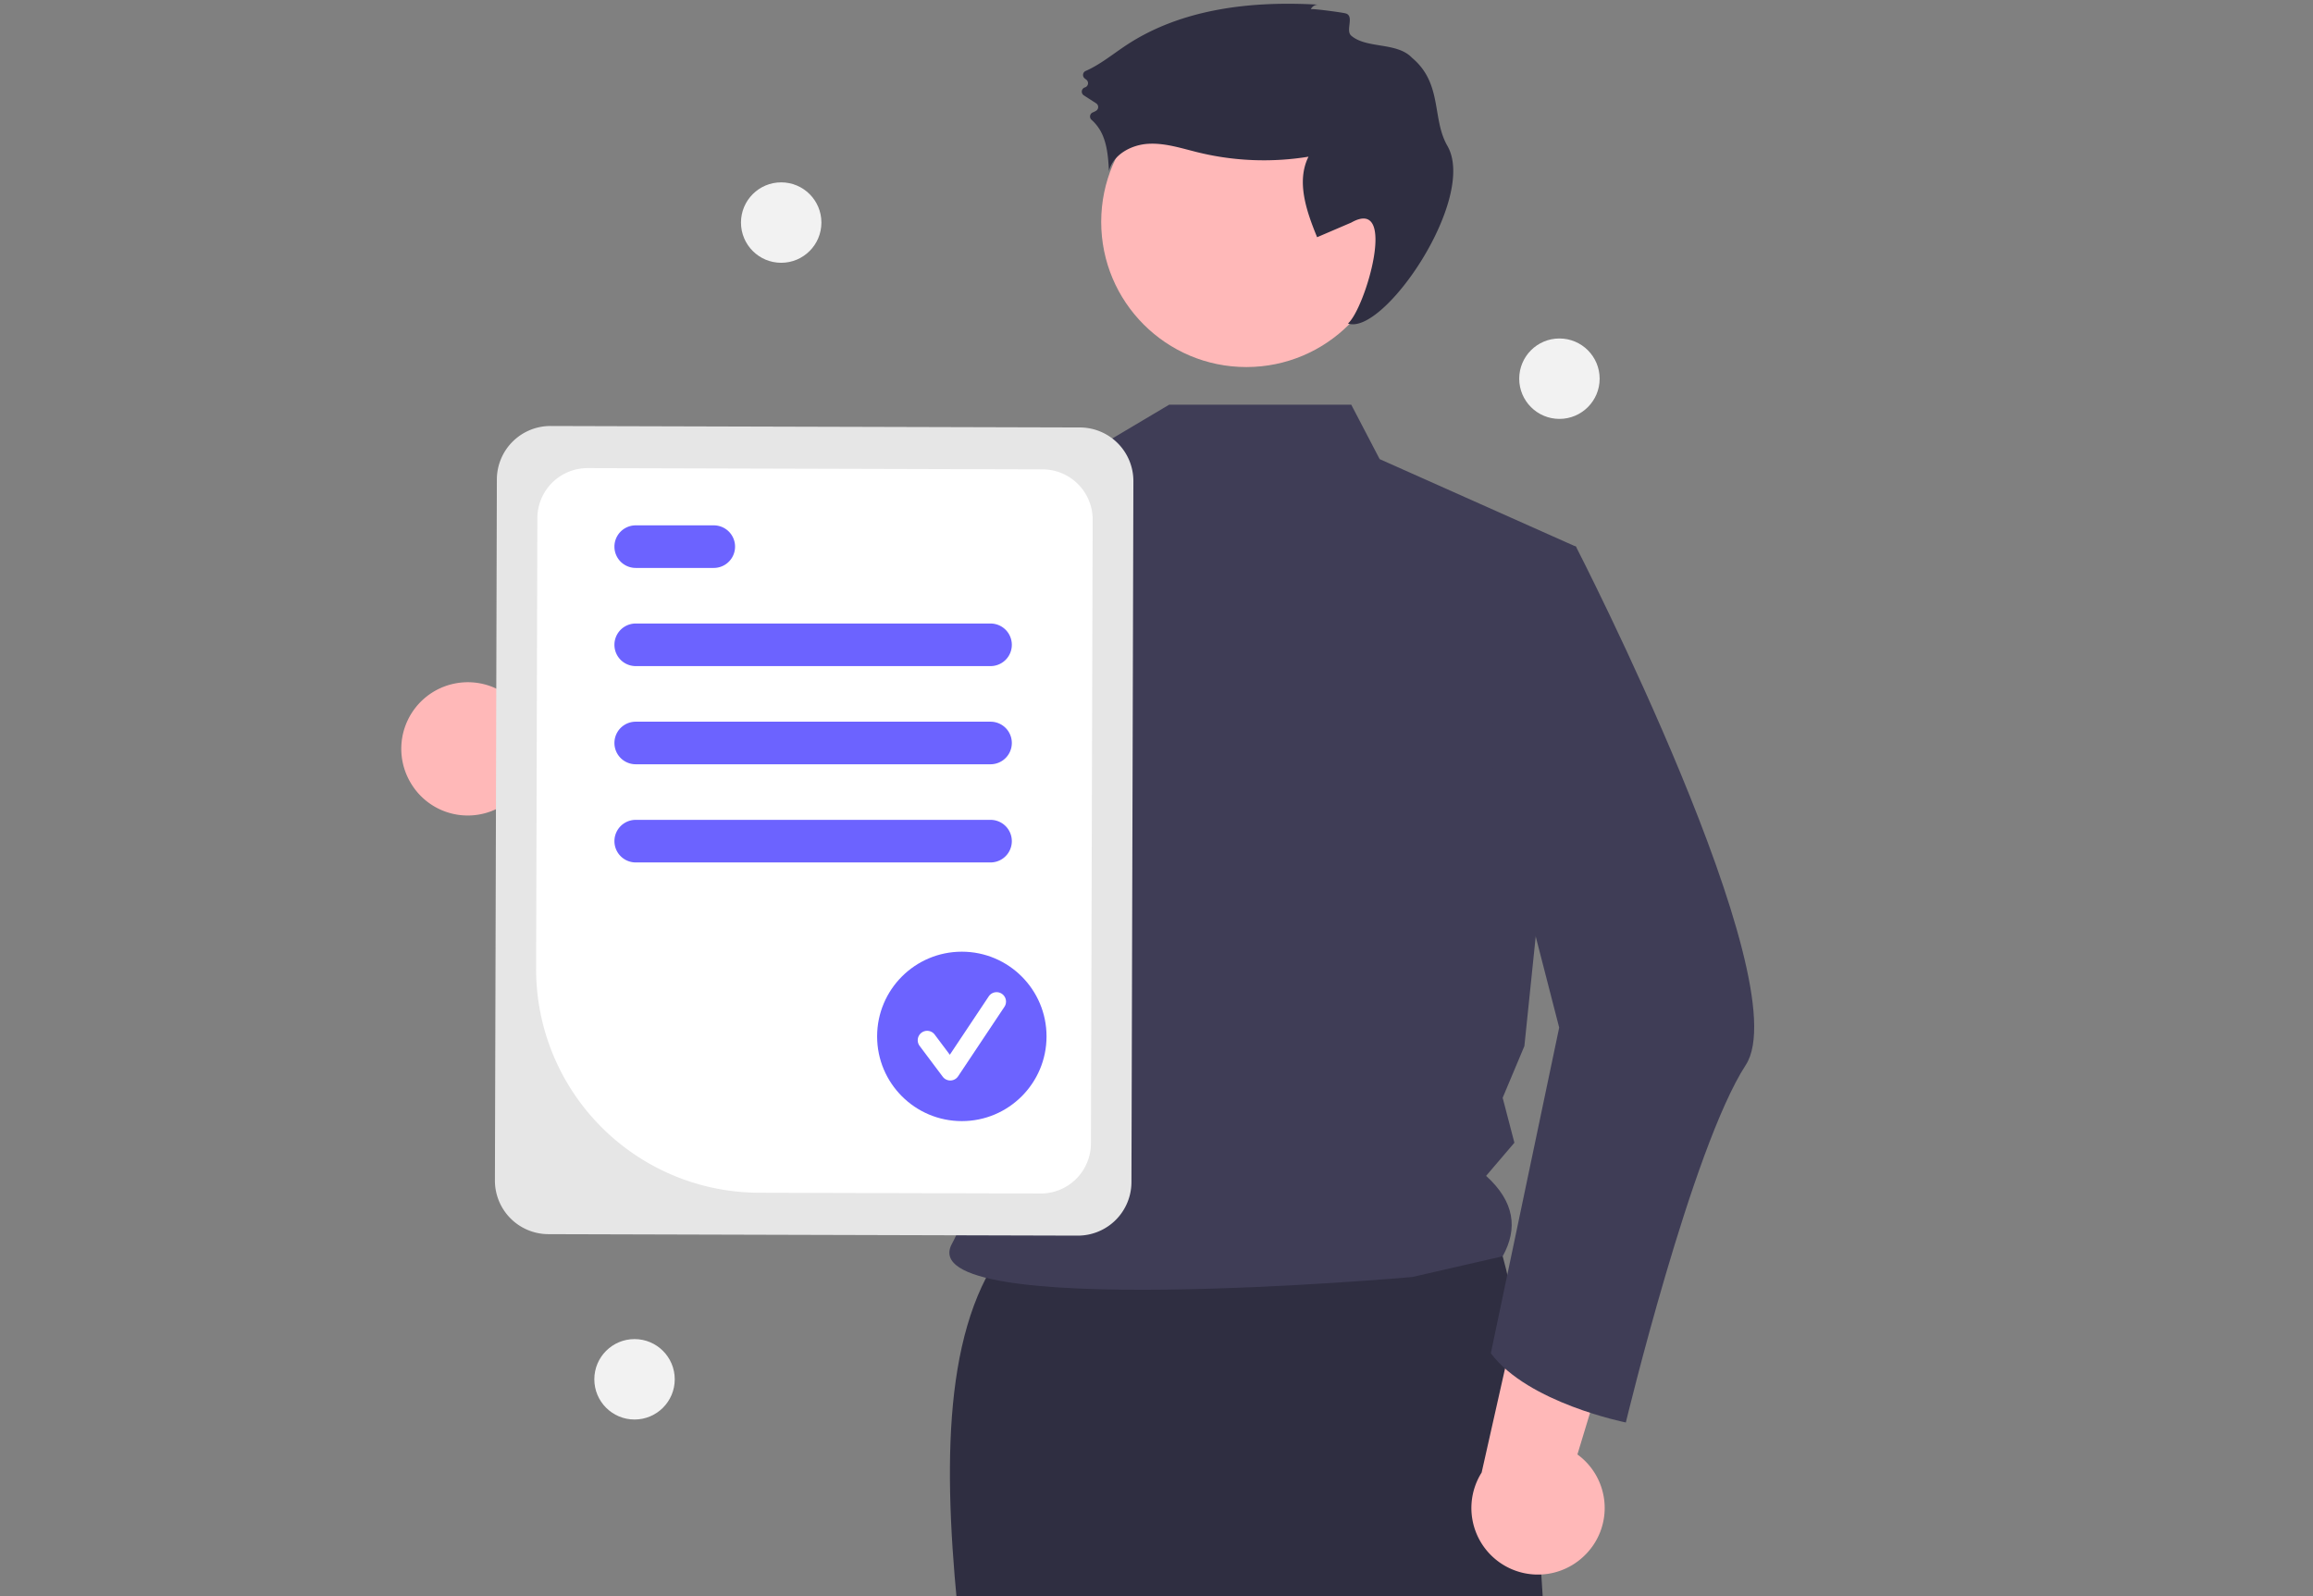 <?xml version="1.0" encoding="utf-8"?>
<svg viewBox="-169.645 -1.586 977.82 674.769" xmlns="http://www.w3.org/2000/svg">
  <rect x="-169.645" y="-1.586" width="977.82" height="674.769" fill="#808080" stroke="none"/>
  <path d="M310.019,435.422a27.981,27.981,0,0,0,42.374,6.734L438.65,491.628,435.436,440.056l-81.418-39.072a28.133,28.133,0,0,0-43.998,34.439Z" transform="matrix(1, 0, 0, 1, -305.93, -105.865)" fill="#ffb8b8"/>
  <path d="M559.741,633.604c-25.586,35.812-24.671,95.726-17.533,161.299l120.974,0,5.26-12.273,7.013,12.273H789.417s-8.766-166.559-24.546-171.819S559.741,633.604,559.741,633.604Z" transform="matrix(1, 0, 0, 1, -305.93, -105.865)" fill="#2f2e41"/>
  <circle cx="357.252" cy="92.218" r="61.364" fill="#ffb8b8"/>
  <path d="M707.534,275.368l12,23,83,37L780.717,546.504,771.534,568.368l4.961,18.987L764.534,601.368c12.007,10.864,13.532,22.236,7,34l-38.221,8.756s-212.521,18.898-194.611-14.026c19.57-35.974,24.553-142.215-18.649-198.988-36.677-48.199-8.519-110.742-8.519-110.742l87-26,32-19Z" transform="matrix(1, 0, 0, 1, -305.93, -105.865)" fill="#3f3d56"/>
  <path d="M690.426,108.195a3.385,3.385,0,0,1,3.257-1.933c-28.093-1.68-57.685,1.594-81.188,17.075-5.694,3.751-11.062,8.224-17.258,10.945a1.859,1.859,0,0,0-.38,3.163l.681.534a1.866,1.866,0,0,1-.607,3.253l0,0a1.866,1.866,0,0,0-.469,3.352l5.215,3.371a1.858,1.858,0,0,1,.017,3.126,9.271,9.271,0,0,1-1.387.703,1.862,1.862,0,0,0-.59,3.128,18.537,18.537,0,0,1,5.046,7.377c1.738,4.52,2.051,9.442,2.344,14.276,1.797-6.974,9.408-11.08,16.598-11.497s14.202,1.955,21.199,3.66a117.272,117.272,0,0,0,46.548,1.791c-5.256,10.549-.822,23.131,3.64,34.04l14.443-6.191c19.836-11.197,6.019,36.168-1.397,42.67,15.141,5.249,54.772-53.014,42.023-75.114-6.632-11.496-1.924-26.324-14.963-37.227-6.39-6.727-19.149-3.737-25.664-9.328-2.564-2.201,1.344-8.088-2.18-9.371C704.184,109.571,690.619,107.765,690.426,108.195Z" transform="matrix(1, 0, 0, 1, -305.93, -105.865)" fill="#2f2e41"/>
  <path d="M586.484,300.308c-11.26,49.99-40.14,166.71-69.44,191.12a17.092,17.092,0,0,1-6.52,3.85c-102.99,25.09-135.99-38.91-135.99-38.91s27.6-13.45,28.3-39.74l55.66,17.27,48.52-109.19,7.14-6.66.04-.04Z" transform="matrix(1, 0, 0, 1, -305.93, -105.865)" fill="#3f3d56"/>
  <path d="M806.075,761.941a27.982,27.982,0,0,0-2.938-42.806L832.009,623.982l-49.539,14.696L762.648,726.784a28.133,28.133,0,0,0,43.427,35.156Z" transform="matrix(1, 0, 0, 1, -305.93, -105.865)" fill="#ffb8b8"/>
  <path d="M779.65,330.045l22.884,5.323s94.584,184.028,71.792,219.093-50.715,151.156-50.715,151.156-41.298-8.21-57.077-29.249l28.896-137.686-29.805-115.715Z" transform="matrix(1, 0, 0, 1, -305.93, -105.865)" fill="#3f3d56"/>
  <path d="M345.51,603.32l.822-296.389a22.652,22.652,0,0,1,22.689-22.564l223.839.621a22.652,22.652,0,0,1,22.564,22.689l-.822,296.389a22.652,22.652,0,0,1-22.689,22.564l-223.839-.621A22.652,22.652,0,0,1,345.51,603.32Z" transform="matrix(1, 0, 0, 1, -305.93, -105.865)" fill="#e6e6e6"/>
  <path d="M362.928,513.846l.528-190.546a21.214,21.214,0,0,1,21.249-21.132l192.371.533a21.215,21.215,0,0,1,21.133,21.249l-.731,263.746A21.215,21.215,0,0,1,576.228,608.829L457.058,608.499A94.498,94.498,0,0,1,362.928,513.846Z" transform="matrix(1, 0, 0, 1, -305.93, -105.865)" fill="#fff"/>
  <path d="M555.034,385.868h-150a9,9,0,0,1,0-18h150a9,9,0,0,1,0,18Z" transform="matrix(1, 0, 0, 1, -305.93, -105.865)" fill="#6c63ff"/>
  <path d="M438.034,344.368h-33a9,9,0,0,1,0-18h33a9,9,0,0,1,0,18Z" transform="matrix(1, 0, 0, 1, -305.93, -105.865)" fill="#6c63ff"/>
  <path d="M555.034,427.368h-150a9,9,0,0,1,0-18h150a9,9,0,0,1,0,18Z" transform="matrix(1, 0, 0, 1, -305.93, -105.865)" fill="#6c63ff"/>
  <path d="M555.034,468.868h-150a9,9,0,0,1,0-18h150a9,9,0,0,1,0,18Z" transform="matrix(1, 0, 0, 1, -305.93, -105.865)" fill="#6c63ff"/>
  <circle cx="236.967" cy="436.543" r="35.811" fill="#6c63ff"/>
  <path d="M538.012,561.045a3.982,3.982,0,0,1-3.186-1.594l-9.77-13.027a3.983,3.983,0,1,1,6.374-4.78l6.392,8.522,16.416-24.624a3.984,3.984,0,1,1,6.629,4.419L541.326,559.271a3.985,3.985,0,0,1-3.204,1.773C538.085,561.045,538.048,561.045,538.012,561.045Z" transform="matrix(1, 0, 0, 1, -305.93, -105.865)" fill="#fff"/>
  <circle cx="160.604" cy="92.503" r="17" fill="#f2f2f2"/>
  <circle cx="98.604" cy="581.503" r="17" fill="#f2f2f2"/>
  <circle cx="489.604" cy="158.503" r="17" fill="#f2f2f2"/>
</svg>